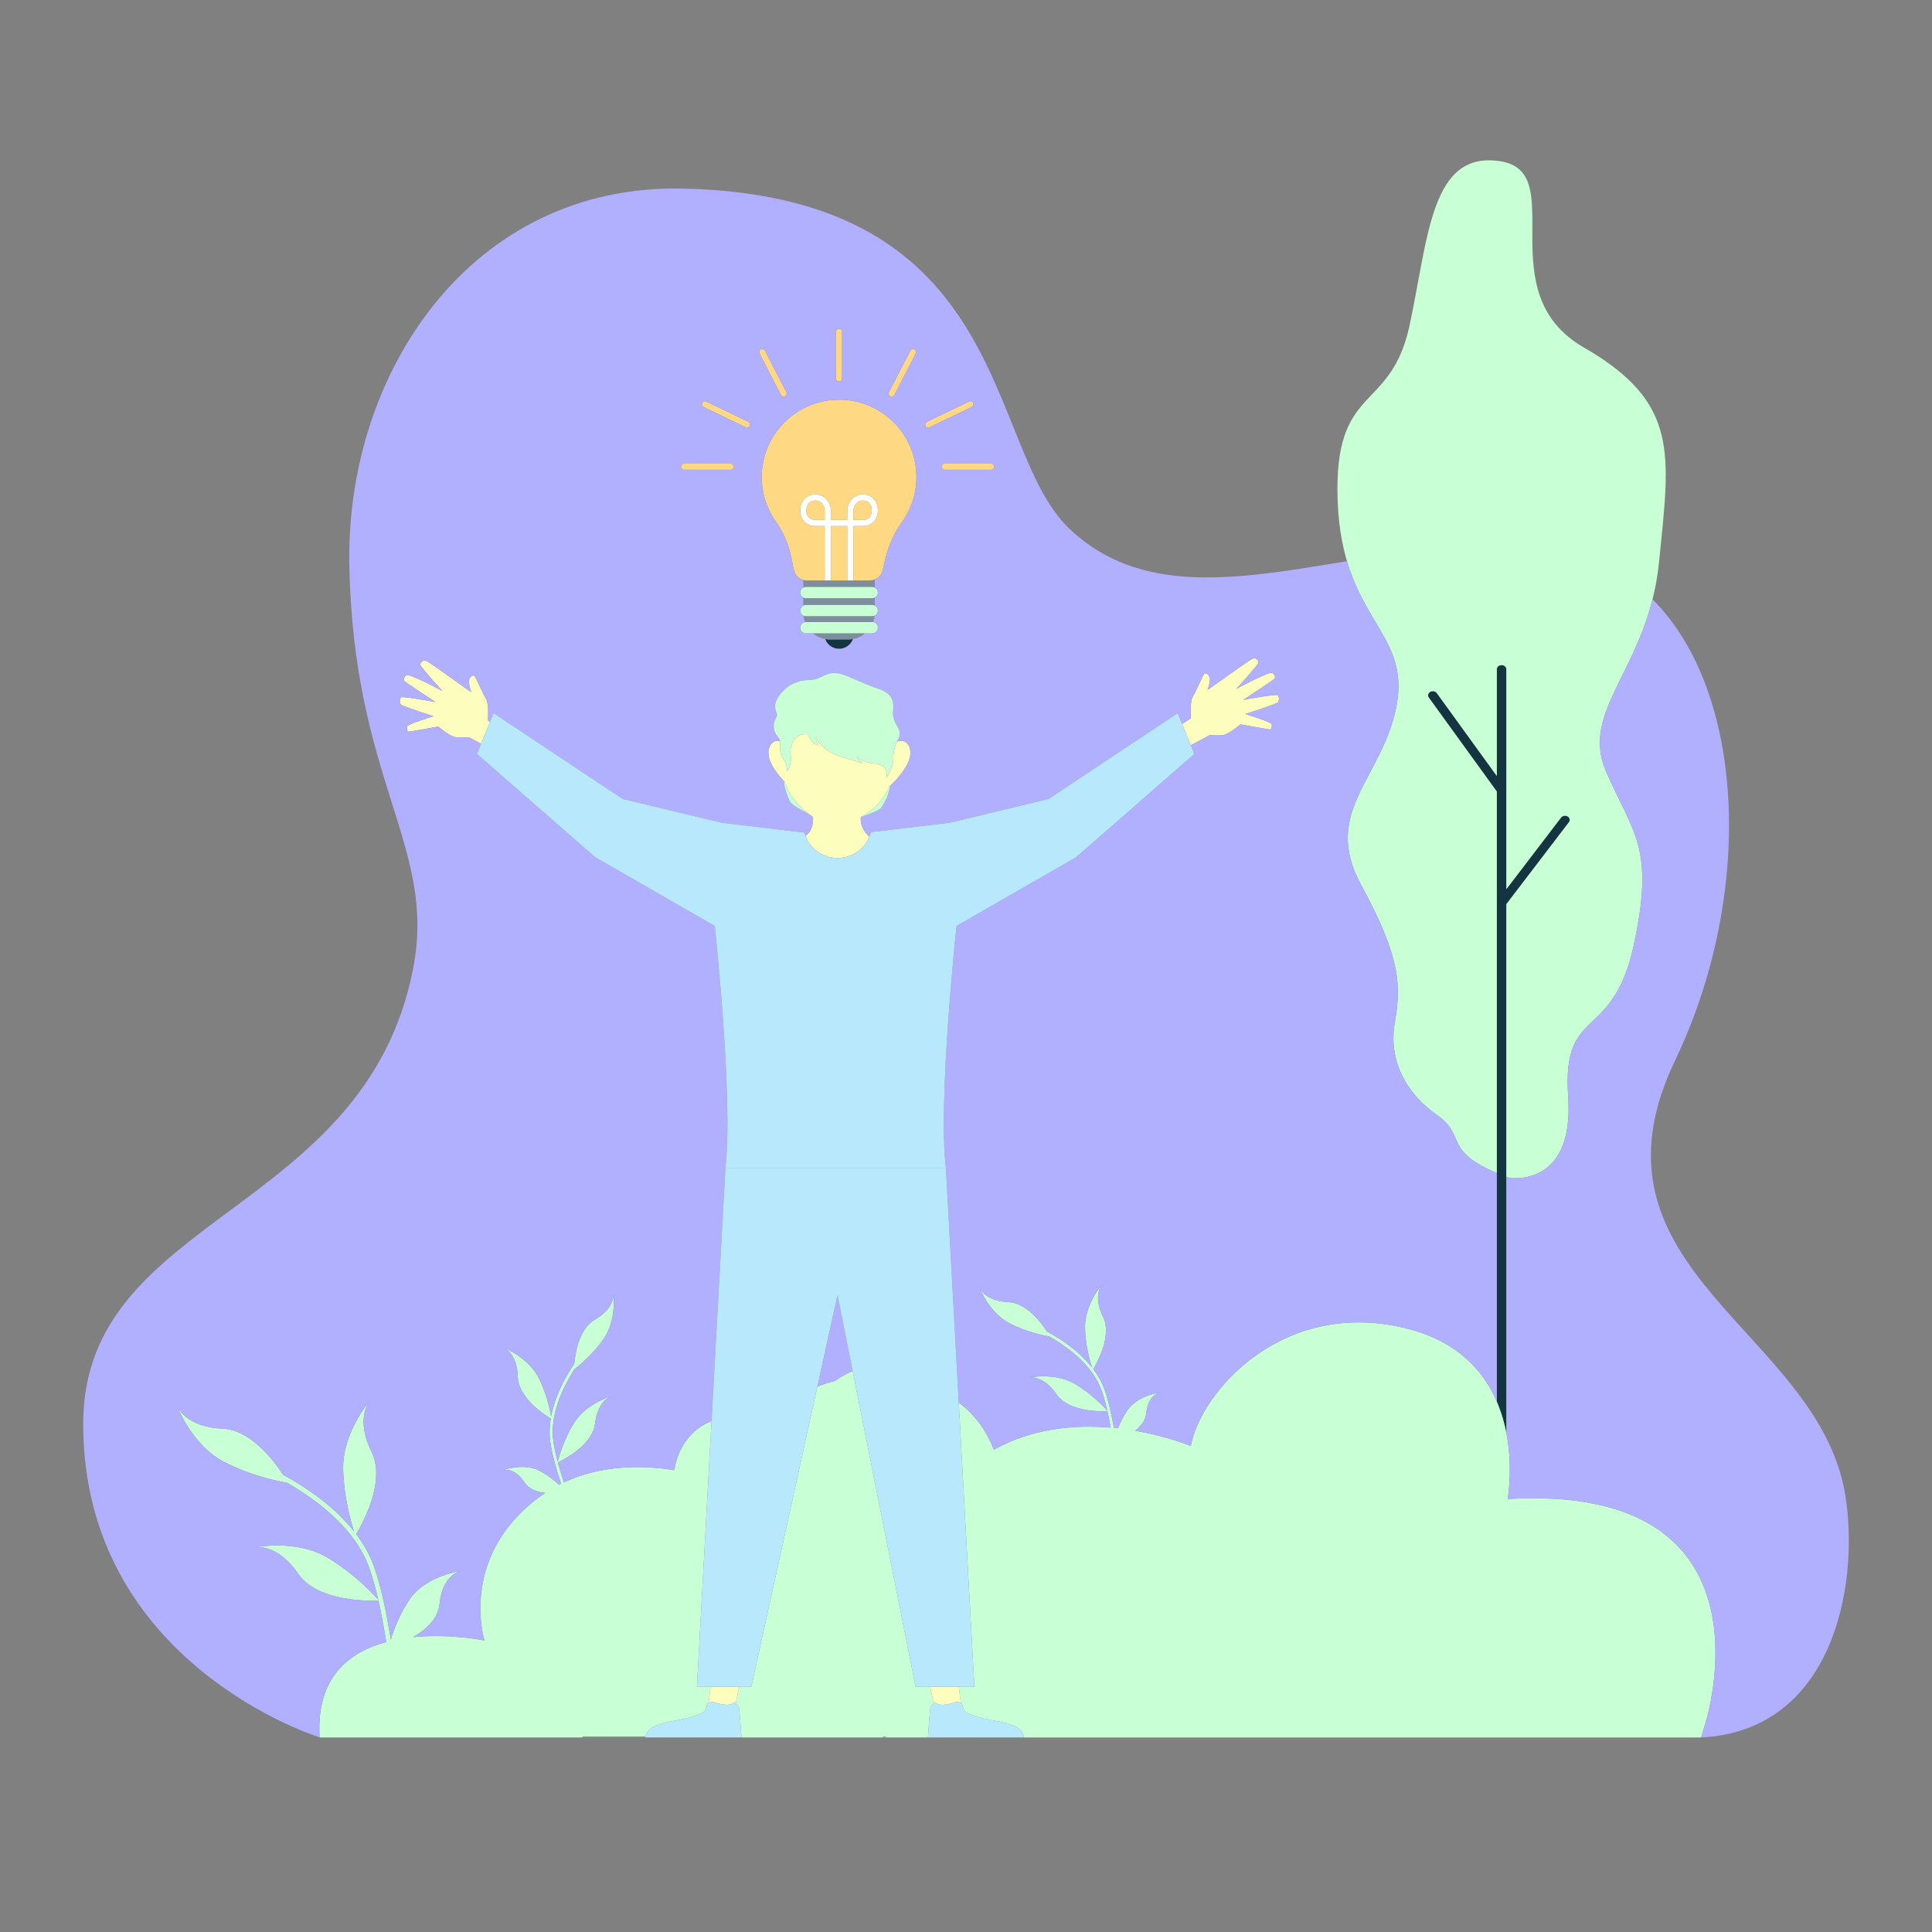 <?xml version="1.0" standalone="no"?>
<svg version="1.1" id="Layer_1" xmlns="http://www.w3.org/2000/svg" xmlns:xlink="http://www.w3.org/1999/xlink" x="0px" y="0px" viewBox="0 0 595.28 595.28" enable-background="new 0 0 595.28 595.28" xml:space="preserve">
<rect x="0" y="0" width="595.28" height="595.28" fill="#808080" stroke="none"/>
<path id="color_x5F_11" fill="#143441" d="M483.419,253.329l-19.287,25.256V441.5c-0.614-3.137-1.549-6.402-2.932-9.618v-187.99
	l-20.961-28.958c-0.433-0.596-0.229-1.385,0.456-1.765c0.687-0.376,1.59-0.2,2.022,0.4l18.484,25.536v-32.896
	c0-0.706,0.657-1.279,1.466-1.279s1.466,0.573,1.466,1.279v67.764l16.848-22.062c0.448-0.586,1.355-0.743,2.033-0.356
	C483.686,251.946,483.867,252.739,483.419,253.329z M255.692,197.034c-0.496,0-0.98-0.052-1.452-0.136
	c0.632,1.762,2.311,3.024,4.29,3.024s3.659-1.263,4.29-3.024c-0.472,0.085-0.955,0.136-1.452,0.136H255.692z"></path>
<path id="color_x5F_10" fill="#c8ffd4" d="M511.194,173.039c-3.258,32.969-24.76,45.473-16.289,64.8
	c8.47,19.326,14.986,23.305,8.47,53.431c-6.515,30.126-22.153,18.189-20.198,46.61c1.954,28.421-18.245,25.011-18.245,25.011
	c-0.292-0.108-0.52-0.209-0.801-0.316v-83.99l19.288-25.257c0.449-0.59,0.267-1.382-0.407-1.775
	c-0.677-0.386-1.584-0.23-2.033,0.357l-16.848,22.062v-67.764c0-0.706-0.656-1.279-1.466-1.279c-0.809,0-1.466,0.573-1.466,1.279
	v32.896l-18.484-25.536c-0.432-0.599-1.334-0.776-2.022-0.399c-0.685,0.38-0.89,1.169-0.456,1.765l20.961,28.959v117.523
	c-16.682-7.069-9.268-11.463-18.42-17.851c-9.773-6.821-14.986-17.053-13.032-28.421c1.955-11.369,1.955-19.895-10.425-42.631
	c-12.379-22.737,7.168-32.968,11.077-55.705c3.91-22.737-16.941-26.147-18.244-62.526c-1.303-36.379,16.29-26.716,22.154-54
	s6.515-54,28.017-50.589c21.501,3.411-3.91,40.358,25.737,57.41C517.709,124.156,514.452,140.071,511.194,173.039z M268.716,191.626
	h-20.371c-0.977,0-1.77,0.792-1.77,1.77v0c0,0.977,0.792,1.77,1.77,1.77h20.371c0.977,0,1.77-0.792,1.77-1.77v0
	C270.485,192.418,269.693,191.626,268.716,191.626z M268.716,180.809h-20.371c-0.977,0-1.77,0.792-1.77,1.77
	c0,0.977,0.792,1.77,1.77,1.77h20.371c0.977,0,1.77-0.792,1.77-1.77C270.485,181.602,269.693,180.809,268.716,180.809z
	 M268.716,186.354h-20.371c-0.977,0-1.77,0.792-1.77,1.77c0,0.977,0.792,1.77,1.77,1.77h20.371c0.977,0,1.77-0.792,1.77-1.77
	C270.485,187.147,269.693,186.354,268.716,186.354z"></path>
<path id="color_x5F_9" fill="#7D8E9E" d="M268.716,184.349c0.296,0,0.571-0.08,0.816-0.208v2.422
	c-0.245-0.128-0.52-0.208-0.816-0.208h-20.371c-0.296,0-0.571,0.08-0.816,0.208v-2.422c0.245,0.128,0.52,0.208,0.816,0.208H268.716z
	 M267.989,178.843h-19.385c-0.37,0-0.73-0.05-1.074-0.144v2.318c0.245-0.128,0.52-0.208,0.816-0.208h20.371
	c0.296,0,0.571,0.08,0.816,0.208v-2.48C269.052,178.733,268.531,178.843,267.989,178.843z M255.692,197.034h5.678
	c1.975,0,3.785-0.702,5.197-1.869h-16.072C251.906,196.332,253.717,197.034,255.692,197.034z M248.345,189.894
	c-0.279,0-0.539-0.07-0.773-0.185c0.069,0.679,0.23,1.33,0.456,1.949c0.103-0.019,0.209-0.032,0.318-0.032h20.371
	c0.109,0,0.214,0.013,0.318,0.032c0.225-0.62,0.387-1.27,0.456-1.949c-0.235,0.115-0.495,0.185-0.773,0.185H248.345z"></path>
<path id="color_x5F_8" fill="#FFFFFF" d="M269.112,153.628c-1.121-1.121-2.512-1.29-3.249-1.29c-0.004,0-0.008,0-0.012,0
	c-3.257,0.008-4.554,2.895-4.785,4.42l-0.011,3.445h-5.05V156.9l-0.011-0.141c-0.231-1.525-1.528-4.412-4.785-4.42
	c-0.004,0-0.008,0-0.012,0c-0.737,0-2.128,0.17-3.249,1.29c-0.632,0.632-1.385,1.809-1.381,3.824
	c0.001,0.479,0.103,2.138,1.374,3.394c0.837,0.828,2.006,1.249,3.345,1.245h2.831v16.753h1.888v-16.753h5.05v16.753h1.888v-16.753
	h2.822c1.361-0.011,2.517-0.417,3.355-1.245c1.271-1.255,1.373-2.915,1.374-3.394C270.498,155.437,269.745,154.26,269.112,153.628z
	 M254.118,160.203h-2.841c-0.843-0.004-1.531-0.227-2.009-0.7c-0.598-0.591-0.812-1.476-0.813-2.054
	c-0.002-1.098,0.276-1.934,0.828-2.485c0.665-0.665,1.556-0.738,1.916-0.738c0.002,0,0.004,0,0.007,0
	c2.278,0.005,2.823,2.279,2.912,2.755V160.203z M267.793,159.503c-0.479,0.473-1.149,0.712-2.019,0.7h-2.831v-3.222
	c0.091-0.486,0.639-2.75,2.912-2.755c0.002,0,0.005,0,0.007,0c0.36,0,1.251,0.073,1.916,0.738c0.552,0.552,0.83,1.388,0.828,2.485
	C268.605,158.027,268.391,158.912,267.793,159.503z"></path>
<path id="color_x5F_7" fill="#FED883" d="M256.005,162.091h5.05v16.753h-5.05V162.091z M251.205,154.225c-0.002,0-0.005,0-0.007,0
	c-0.36,0-1.251,0.073-1.916,0.738c-0.552,0.552-0.83,1.388-0.828,2.485c0.001,0.578,0.215,1.464,0.813,2.054
	c0.479,0.473,1.167,0.696,2.009,0.7h2.841v-3.223C254.029,156.505,253.484,154.231,251.205,154.225z M257.549,123.178
	c-12.242,0.491-22.225,10.385-22.821,22.622c-0.271,5.576,1.378,10.755,4.34,14.938c2.238,3.16,3.823,6.734,4.618,10.524
	l0.908,4.327c0.398,1.897,2.071,3.255,4.009,3.255h5.514v-16.753h-2.831c-1.339,0.004-2.508-0.417-3.345-1.245
	c-1.271-1.255-1.373-2.915-1.374-3.394c-0.004-2.015,0.749-3.192,1.381-3.824c1.121-1.121,2.512-1.29,3.249-1.29
	c0.004,0,0.008,0,0.012,0c3.256,0.008,4.554,2.895,4.785,4.42l0.011,0.141v3.303h5.05l0.011-3.445
	c0.231-1.525,1.528-4.412,4.785-4.42c0.004,0,0.008,0,0.012,0c0.737,0,2.128,0.17,3.249,1.29c0.632,0.632,1.385,1.809,1.381,3.824
	c-0.001,0.479-0.103,2.138-1.374,3.394c-0.837,0.828-1.994,1.234-3.355,1.245h-2.822v16.753h5.046c1.901,0,3.552-1.307,3.987-3.157
	l0.806-3.425c0.958-4.072,2.642-7.954,5.09-11.347c2.825-3.917,4.49-8.726,4.49-13.924
	C282.362,133.502,271.157,122.632,257.549,123.178z M267.793,159.503c0.598-0.591,0.811-1.476,0.813-2.054
	c0.002-1.098-0.276-1.934-0.828-2.485c-0.665-0.665-1.556-0.738-1.916-0.738c-0.002,0-0.004,0-0.007,0
	c-2.273,0.005-2.821,2.27-2.912,2.755v3.222h2.831C266.644,160.215,267.315,159.976,267.793,159.503z M225.148,142.87h-14.392
	c-0.516,0-0.935,0.419-0.935,0.935c0,0.516,0.419,0.935,0.935,0.935h14.392c0.516,0,0.935-0.419,0.935-0.935
	C226.083,143.289,225.664,142.87,225.148,142.87z M299.837,124.152c-0.223-0.465-0.782-0.661-1.248-0.437l-12.969,6.239
	c-0.465,0.224-0.661,0.782-0.437,1.248c0.161,0.335,0.495,0.53,0.843,0.53c0.136,0,0.274-0.03,0.405-0.093L299.4,125.4
	C299.865,125.176,300.061,124.617,299.837,124.152z M274.295,122.095c0.137,0.071,0.284,0.105,0.429,0.105
	c0.339,0,0.665-0.184,0.831-0.506l6.609-12.785c0.237-0.458,0.058-1.023-0.401-1.26c-0.455-0.237-1.023-0.057-1.26,0.401
	l-6.609,12.785C273.657,121.294,273.836,121.859,274.295,122.095z M258.531,117.548c0.516,0,0.935-0.419,0.935-0.935v-14.392
	c0-0.516-0.419-0.935-0.935-0.935s-0.935,0.419-0.935,0.935v14.392C257.595,117.13,258.014,117.548,258.531,117.548z
	 M305.428,142.87h-14.392c-0.516,0-0.935,0.419-0.935,0.935c0,0.516,0.419,0.935,0.935,0.935h14.392
	c0.516,0,0.935-0.419,0.935-0.935C306.363,143.289,305.944,142.87,305.428,142.87z M230.564,129.953l-12.969-6.239
	c-0.466-0.224-1.025-0.028-1.248,0.437c-0.224,0.466-0.028,1.024,0.437,1.248l12.969,6.239c0.131,0.063,0.269,0.093,0.405,0.093
	c0.348,0,0.683-0.195,0.843-0.53C231.225,130.736,231.029,130.178,230.564,129.953z M241.459,122.2c0.145,0,0.292-0.033,0.429-0.105
	c0.459-0.237,0.639-0.801,0.401-1.26l-6.609-12.785c-0.236-0.459-0.803-0.639-1.26-0.401c-0.459,0.237-0.639,0.801-0.401,1.26
	l6.609,12.785C240.794,122.016,241.121,122.2,241.459,122.2z"></path>
<path id="color_x5F_6" fill="#c8ffd4" d="M219.728,524.428c0.028,0.001,0.045,0.001,0.045,0.001S219.747,524.429,219.728,524.428z
	 M219.121,524.455c-0.038,0.004-0.074,0.007-0.113,0.012C219.046,524.462,219.083,524.459,219.121,524.455z M218.329,524.639
	c0.073-0.033,0.153-0.06,0.235-0.083C218.482,524.579,218.402,524.606,218.329,524.639z M218.721,524.518
	c0.042-0.009,0.082-0.018,0.124-0.025C218.803,524.5,218.762,524.509,218.721,524.518z M287.747,524.705
	c0.035-0.033,0.068-0.066,0.098-0.094C287.815,524.639,287.781,524.672,287.747,524.705z M287.912,524.548
	c0.024-0.022,0.042-0.039,0.06-0.055C287.956,524.508,287.934,524.527,287.912,524.548z M294.591,524.429
	c0,0,0.026-0.001,0.045-0.001C294.608,524.429,294.591,524.429,294.591,524.429z M288.044,524.427c0,0-0.011,0.01-0.031,0.028
	C288.027,524.443,288.044,524.427,288.044,524.427z M294.697,524.428c0.022,0,0.051,0,0.079,0
	C294.745,524.428,294.72,524.427,294.697,524.428z M179.513,535.323c0,0,0-0.099,0-0.25H198.9c0.064-0.243,0.19-0.638,0.456-1.214
	c0.445-0.965,2.079-2.599,7.87-3.564c5.791-0.965,9.429-2.376,9.949-3.118c0.52-0.743,0.52-1.485,0.742-2.153
	c0.058-0.175,0.215-0.297,0.412-0.385l0.618-4.918h-4.204l4.49-81.875c-10.477,4.202-11.451,15.128-11.451,15.128
	c-9.631-1.537-22.288-1.737-34.04,3.773c-0.666-2.046-1.304-4.1-1.851-6.146c1.068-0.495,10.654-5.12,11.445-11.944
	c0.838-7.228,5.061-8.51,5.061-8.51s-7.795,2.316-11.497,8.231c-3.3,5.272-4.773,10.889-5.055,12.048
	c-0.549-2.07-1.007-4.128-1.315-6.154c-1.248-8.205,2.904-16.793,6.461-22.393c0.906-0.684,5.515-4.282,9.067-9.442
	c3.957-5.749,2.984-13.822,2.984-13.822s0.5,4.385-5.799,8.026c-4.747,2.744-5.981,10.073-6.302,13.519
	c-0.823,1.227-1.702,2.632-2.556,4.17c-1.795,3.233-3.711,7.492-4.576,12.073c-0.326-1.919-1.358-6.967-3.834-11.877
	c-3.144-6.231-10.693-9.252-10.693-9.252s4.087,1.665,4.257,8.938c0.155,6.607,8.605,11.936,10.152,12.857
	c-0.397,2.404-0.493,4.887-0.119,7.348c0.64,4.202,1.91,8.513,3.301,12.772c-0.2,0.099-0.398,0.203-0.597,0.305
	c-1.462-1.351-3.583-3.065-6.119-4.366c-4.875-2.5-11.363-0.111-11.363-0.111s3.526-1.272,6.823,3.738
	c1.403,2.131,3.925,2.975,6.363,3.245c-0.744,0.494-1.486,1.001-2.215,1.552c-24.524,18.511-16.498,43.898-16.498,43.898
	s-10.514-2.175-21.982-1.021c3.795-2.189,7.69-5.536,8.151-10.221c0.924-9.405,6.773-10.215,6.773-10.215
	s-10.798,1.425-15.763,8.486c-3.253,4.626-5.124,9.71-6.027,12.665c-1.26-7.65-2.715-15.349-5.123-22.309
	c-1.283-3.707-3.237-7.098-5.553-10.16c1.482-2.419,9.358-16.046,4.729-25.373c-5.095-10.267-0.617-15.585-0.617-15.585
	s-8.312,9.749-8.127,20.742c0.147,8.664,2.409,16.458,3.362,19.374c-4.565-5.755-10.36-10.289-15.234-13.48
	c-2.319-1.518-4.575-2.833-6.622-3.941c-2.973-4.571-10.069-13.886-18.7-14.231c-11.453-0.458-13.971-6.94-13.971-6.94
	s4.563,11.971,14.295,17.086c8.737,4.591,17.802,6.231,19.567,6.519c9.066,5.2,21.154,14.133,25.43,26.489
	c1.057,3.051,1.926,6.257,2.679,9.545c-1.243-1.41-7.416-8.161-15.884-13.094c-9.5-5.534-22.068-3.048-22.068-3.048
	s6.829-1.307,13.297,8.157c6.106,8.936,22.865,8.356,24.719,8.264c0.945,4.174,1.702,8.478,2.404,12.762
	c-11.525,3.115-21.682,10.997-20.525,29.421h100.361c0,0,0.004-0.018,0.004-0.02H179.513z M286.721,525.989
	c-0.223,0.594-0.817,9.355-0.817,9.355H228.46c0,0-0.594-8.761-0.817-9.355c-0.138-0.369-0.614-0.881-0.956-1.217l1.081-5.051h3.722
	l20.35-92.499c1.754-0.673,3.568-1.267,5.458-1.737c0,0,2.072-1.625,5.419-3.065l19.401,97.3h4.478l1.081,5.051
	C287.336,525.108,286.859,525.62,286.721,525.989z M273.562,535.073h-1.536c0.025,0.151,0.042,0.25,0.042,0.25L273.562,535.073z
	 M464.53,461.86c0,0,7.896-42.261-30.381-52.342c-38.278-10.081-64.122,19.003-67.255,36.027c0,0-6.977-2.957-17.153-4.71
	c1.742-1.328,3.21-3.09,3.43-5.336c0.587-5.969,4.299-6.484,4.299-6.484s-6.854,0.904-10.005,5.386
	c-1.354,1.925-2.324,3.969-2.999,5.682c-0.414-0.046-0.836-0.085-1.257-0.126c-0.71-4.024-1.554-8.013-2.822-11.677
	c-0.814-2.353-2.054-4.505-3.524-6.449c0.941-1.535,5.939-10.185,3.001-16.104c-3.234-6.517-0.391-9.892-0.391-9.892
	s-5.276,6.188-5.158,13.165c0.093,5.499,1.529,10.446,2.134,12.297c-2.898-3.652-6.576-6.53-9.669-8.556
	c-1.472-0.964-2.904-1.798-4.203-2.501c-1.887-2.901-6.391-8.814-11.869-9.032c-7.27-0.291-8.868-4.405-8.868-4.405
	s2.896,7.598,9.073,10.845c5.545,2.914,11.299,3.955,12.419,4.138c5.754,3.301,13.427,8.97,16.141,16.813
	c0.671,1.937,1.223,3.972,1.7,6.059c-0.789-0.895-4.707-5.18-10.082-8.311c-6.03-3.513-14.007-1.935-14.007-1.935
	s4.335-0.83,8.44,5.177c3.875,5.672,14.512,5.304,15.689,5.245c0.374,1.652,0.695,3.339,0.997,5.031
	c-10.975-0.93-24.087,0.145-36.057,6.858c0.026-0.014,0.051-0.032,0.076-0.046c-2.031-5.268-5.394-10.455-10.818-14.537
	l4.803,87.583h-4.796l0.617,4.918c-0.073-0.033-0.153-0.06-0.235-0.083c0.303,0.086,0.567,0.228,0.647,0.468
	c0.222,0.668,0.222,1.411,0.742,2.153c0.52,0.742,4.158,2.153,9.949,3.118c5.792,0.965,7.425,2.599,7.87,3.564
	c0.446,0.965,0.52,1.485,0.52,1.485h208.584l1.24-4.008C525.353,531.335,549.635,456.895,464.53,461.86z M294.976,524.434
	c-0.03-0.001-0.061-0.003-0.088-0.004C294.915,524.431,294.947,524.433,294.976,524.434z M295.357,524.467
	c-0.039-0.005-0.075-0.009-0.113-0.012C295.281,524.459,295.318,524.462,295.357,524.467z M295.644,524.518
	c-0.042-0.009-0.083-0.018-0.125-0.025C295.561,524.5,295.602,524.509,295.644,524.518z M226.52,524.611
	c0.03,0.028,0.063,0.061,0.098,0.094C226.584,524.672,226.549,524.639,226.52,524.611z M226.351,524.455
	c-0.019-0.018-0.031-0.028-0.031-0.028S226.337,524.443,226.351,524.455z M219.388,524.434c0.03-0.001,0.061-0.003,0.089-0.004
	C219.45,524.431,219.417,524.433,219.388,524.434z M219.589,524.428c0.028,0,0.057,0,0.079,0
	C219.644,524.427,219.619,524.428,219.589,524.428z M226.452,524.548c-0.023-0.022-0.042-0.039-0.06-0.055
	C226.409,524.508,226.43,524.527,226.452,524.548z"></path>
<path id="color_x5F_5" fill="#fdfdbd" d="M295.418,519.721l0.618,4.918c-0.556-0.248-1.445-0.209-1.445-0.209
	s-3.267,1.039-4.752,0.817c-1.485-0.223-1.795-0.819-1.795-0.819s-0.159,0.14-0.368,0.345l-1.081-5.051H295.418z M218.328,524.639
	c0.556-0.248,1.445-0.209,1.445-0.209s3.267,1.039,4.752,0.817c1.485-0.223,1.795-0.819,1.795-0.819s0.159,0.14,0.368,0.345
	l1.081-5.051h-8.822L218.328,524.639z M149.799,215.423c-0.913-1.504-2.686-5.533-3.331-6.769c-0.645-1.236-1.827,0.054-1.988,0.967
	c-0.161,0.913,0.537,3.116,0.698,3.546c0.161,0.43-13.269-9.616-14.183-9.67c-0.913-0.054-1.509,0.73-1.509,1.321
	c0,0.591,6.842,8.109,6.842,8.109s-10.11-5.476-11.077-4.885c-0.967,0.591-0.917,1.364-0.703,1.74
	c0.215,0.376,9.662,6.545,9.662,6.545s-10.307-1.926-10.683-1.442c-0.376,0.484-0.483,1.665,0,2.203
	c0.484,0.537,10.046,3.599,10.046,3.599s-8.112,2.471-8.166,3.17s0,1.45,0.376,1.558c0.376,0.107,9.24-1.558,9.24-1.558
	s3.546,3.008,5.265,3.277c1.719,0.269,4.19,0,4.19,0l3.749,2.035l2.76-6.762l-0.653-0.43
	C150.337,221.977,150.713,216.927,149.799,215.423z M278.042,228.279c-0.578-0.062-1.199,0.048-1.801,0.251
	c0,0-1.1,2.973-1.004,5.283s-2.118,5.871-2.118,5.871s0.144-0.77,0-1.973c-0.144-1.203-1.588-2.358-4.283-2.551
	c-2.695-0.193-5.053-2.069-5.053-2.069l2.021,2.069c0,0,0,0-6.545-1.973s-7.845-6.16-7.845-6.16
	c-0.096,1.155,0.674,2.599,0.674,2.599s-1.588-0.241-2.406-1.877c-0.818-1.636-0.481-1.733-2.551-1.444s-3.946,3.128-3.513,6.256
	s-1.107,5.053-1.107,5.053s0.096-1.011-0.433-2.358c-0.529-1.348-0.722-1.203-1.348-2.599c-0.626-1.396-0.328-4.3-0.328-4.3
	c-0.395-0.08-0.789-0.12-1.164-0.079c-1.781,0.193-3.465,2.839-1.781,6.641c1.078,2.433,3.02,4.665,4.281,5.959
	c0.08,0.223,0.164,0.447,0.253,0.671c0.032,0.081,0.068,0.163,0.101,0.244c0.059,0.143,0.117,0.286,0.18,0.429
	c0.043,0.099,0.091,0.199,0.136,0.298c0.057,0.125,0.113,0.249,0.174,0.374c0.053,0.109,0.109,0.219,0.164,0.328
	c0.058,0.114,0.115,0.228,0.175,0.343c0.061,0.116,0.126,0.232,0.19,0.348c0.06,0.108,0.119,0.215,0.182,0.323
	c0.07,0.121,0.143,0.241,0.216,0.362c0.062,0.102,0.124,0.203,0.188,0.305c0.079,0.125,0.161,0.25,0.243,0.374
	c0.064,0.096,0.128,0.192,0.194,0.288c0.089,0.129,0.18,0.258,0.273,0.387c0.065,0.09,0.132,0.181,0.2,0.271
	c0.099,0.133,0.2,0.265,0.304,0.398c0.066,0.084,0.134,0.167,0.202,0.251c0.112,0.138,0.224,0.275,0.342,0.412
	c0.065,0.076,0.132,0.152,0.199,0.227c0.126,0.143,0.252,0.286,0.383,0.428c0.061,0.066,0.125,0.131,0.187,0.197
	c0.143,0.151,0.287,0.302,0.437,0.452c0.046,0.046,0.096,0.092,0.143,0.138c0.804,0.788,1.704,1.558,2.719,2.303h0
	c0.316,0.232,0.639,0.461,0.977,0.688c0,0,0.385,4.185-2.344,5.769c1.509,4.021,5.375,6.888,9.923,6.888
	c4.423,0,8.197-2.712,9.789-6.559c-3.362-3.213-2.592-6.104-2.592-6.104c0.292-0.154,0.575-0.313,0.852-0.476
	c0.099-0.059,0.192-0.12,0.29-0.18c0.174-0.106,0.349-0.212,0.516-0.322c0.118-0.078,0.23-0.159,0.346-0.238
	c0.139-0.096,0.282-0.19,0.417-0.288c0.125-0.09,0.243-0.184,0.365-0.277c0.118-0.09,0.24-0.178,0.354-0.27
	c0.133-0.106,0.259-0.216,0.388-0.324c0.096-0.081,0.196-0.161,0.289-0.243c0.136-0.12,0.266-0.243,0.398-0.365
	c0.08-0.074,0.162-0.146,0.24-0.221c0.138-0.133,0.269-0.268,0.402-0.404c0.065-0.067,0.133-0.132,0.197-0.199
	c0.138-0.145,0.27-0.293,0.401-0.441c0.053-0.059,0.108-0.117,0.159-0.177c0.138-0.159,0.27-0.32,0.401-0.482
	c0.04-0.05,0.083-0.099,0.123-0.149c0.136-0.171,0.265-0.344,0.394-0.517c0.031-0.042,0.065-0.084,0.096-0.127
	c0.132-0.182,0.259-0.366,0.384-0.55c0.023-0.035,0.048-0.069,0.072-0.104c0.128-0.192,0.251-0.386,0.371-0.581
	c0.017-0.027,0.035-0.054,0.052-0.082c0.123-0.202,0.241-0.405,0.356-0.609c0.012-0.02,0.024-0.041,0.036-0.061
	c0.118-0.211,0.232-0.424,0.341-0.637c0.007-0.013,0.014-0.026,0.02-0.039c0.112-0.219,0.219-0.438,0.322-0.657
	c0.004-0.008,0.008-0.015,0.011-0.023c0.105-0.224,0.205-0.449,0.302-0.673c0.018-0.042,0.038-0.084,0.055-0.126
	c0.068,0.106,0.11,0.171,0.11,0.171s3.802-3.321,5.486-7.123C281.507,231.119,279.822,228.472,278.042,228.279z M393.737,214.212
	c-0.376-0.484-10.683,1.442-10.683,1.442s9.447-6.169,9.662-6.545c0.215-0.376,0.264-1.149-0.703-1.74
	c-0.967-0.591-11.077,4.885-11.077,4.885s6.842-7.518,6.842-8.109c0-0.591-0.596-1.374-1.509-1.321
	c-0.913,0.054-14.344,10.1-14.182,9.67c0.161-0.43,0.859-2.632,0.698-3.546c-0.161-0.913-1.343-2.203-1.988-0.967
	c-0.645,1.235-2.417,5.265-3.331,6.769c-0.913,1.504-0.537,6.554-0.537,6.554l-2.69,1.773l2.681,6.568l5.865-3.184
	c0,0,2.471,0.269,4.19,0c1.719-0.269,5.265-3.277,5.265-3.277s8.864,1.665,9.24,1.558c0.376-0.108,0.43-0.86,0.376-1.558
	c-0.054-0.698-8.166-3.17-8.166-3.17s9.562-3.062,10.046-3.599S394.113,214.696,393.737,214.212z"></path>
<path id="color_x5F_4" fill="#b1afff" d="M258.049,399.003l4.669,23.418c-3.348,1.439-5.419,3.065-5.419,3.065
	c-1.891,0.47-3.704,1.064-5.458,1.737l-5.072,23.052L258.049,399.003z M568.629,461.053c-7.893-51.002-83.607-69.472-52.5-134.333
	c24.263-50.591,21.933-113.195-6.961-142.064c-6.209,24.634-21.659,36.31-14.264,53.184c8.47,19.326,14.986,23.305,8.47,53.431
	c-6.515,30.126-22.153,18.189-20.198,46.61c1.954,28.421-18.245,25.011-18.245,25.011c-0.292-0.108-0.52-0.209-0.801-0.316V441.5
	c2.15,10.978,0.398,20.36,0.398,20.36c85.105-4.965,60.823,69.475,60.823,69.475l-1.24,4.008h0
	C564.486,533.358,572.963,489.053,568.629,461.053z M461.199,361.416v70.466c-4.051-9.415-11.962-18.39-27.051-22.364
	c-38.278-10.081-64.122,19.003-67.255,36.027c0,0-6.977-2.957-17.153-4.71c1.742-1.328,3.21-3.09,3.43-5.336
	c0.587-5.969,4.299-6.484,4.299-6.484s-6.854,0.904-10.005,5.386c-1.354,1.925-2.324,3.969-2.999,5.682
	c-0.414-0.046-0.836-0.085-1.257-0.126c-0.71-4.024-1.554-8.013-2.822-11.677c-0.814-2.353-2.054-4.505-3.524-6.449
	c0.941-1.535,5.939-10.185,3.001-16.104c-3.234-6.517-0.391-9.892-0.391-9.892s-5.276,6.188-5.158,13.165
	c0.093,5.499,1.529,10.446,2.134,12.297c-2.898-3.652-6.576-6.53-9.669-8.556c-1.472-0.964-2.904-1.798-4.203-2.501
	c-1.887-2.901-6.391-8.814-11.869-9.032c-7.27-0.291-8.868-4.405-8.868-4.405s2.896,7.598,9.073,10.845
	c5.545,2.914,11.299,3.955,12.419,4.138c5.754,3.301,13.427,8.97,16.141,16.813c0.671,1.937,1.223,3.972,1.7,6.059
	c-0.789-0.895-4.707-5.18-10.082-8.311c-6.03-3.513-14.007-1.935-14.007-1.935s4.335-0.83,8.44,5.177
	c3.875,5.672,14.512,5.304,15.689,5.245c0.374,1.652,0.695,3.339,0.997,5.031c-10.975-0.93-24.087,0.145-36.057,6.858
	c0.026-0.014,0.051-0.032,0.076-0.046c-2.031-5.268-5.394-10.455-10.818-14.537l4.803,87.583L291.455,360
	c-2.503-21.175,3.273-74.692,3.273-74.692l36.833-21.175l36.447-31.827l-1.437-3.521l0.351,0.859l5.865-3.184
	c0,0,2.471,0.269,4.19,0c1.719-0.269,5.265-3.277,5.265-3.277s8.864,1.665,9.24,1.558c0.376-0.108,0.43-0.86,0.376-1.558
	c-0.054-0.698-8.166-3.17-8.166-3.17s9.562-3.062,10.046-3.599s0.376-1.719,0-2.203c-0.376-0.484-10.683,1.442-10.683,1.442
	s9.447-6.169,9.662-6.545c0.215-0.376,0.265-1.149-0.703-1.74c-0.967-0.591-11.077,4.885-11.077,4.885s6.842-7.518,6.842-8.109
	c0-0.591-0.596-1.374-1.509-1.321c-0.913,0.054-14.344,10.1-14.182,9.67c0.161-0.43,0.859-2.632,0.698-3.546
	c-0.161-0.913-1.343-2.203-1.988-0.967c-0.645,1.236-2.417,5.265-3.331,6.769c-0.913,1.504-0.537,6.554-0.537,6.554l-2.69,1.773
	l-1.366-3.348l-39.784,26.437l-30.416,7.315l-24.323,2.906c-0.125,0.492-0.292,0.966-0.483,1.428
	c-3.362-3.213-2.592-6.104-2.592-6.104s5.325-1.711,6.159-2.737c0.834-1.027,1.155-2.037,1.668-2.872
	c0.513-0.834,1.232-4.059,1.232-4.059s3.802-3.321,5.486-7.123s0-6.449-1.781-6.641c-0.578-0.062-1.199,0.048-1.801,0.251
	c0,0,0.97-0.78,0.97-2.706s-2.358-3.176-2.021-6.786c0.337-3.609-0.674-5.486-4.62-6.834c-3.946-1.348-4.909-1.973-8.855-3.609
	c-3.946-1.636-5.486-1.636-8.807,0c-3.321,1.636-3.745,0.309-7.595,1.656c-3.85,1.348-6.602,5.274-6.506,7.44
	s1.211,1.972,0.128,3.881c-1.412,2.488,0.264,4.871,0.353,4.958c0.733,0.714,1.116,1.828,1.116,1.828
	c-0.395-0.08-0.789-0.12-1.164-0.079c-1.781,0.193-3.465,2.839-1.781,6.641c1.078,2.433,3.02,4.665,4.281,5.959
	c-0.067-0.069-0.143-0.151-0.214-0.225c0.024,0.577,0.105,1.343,0.328,2.11c0.449,1.54,0.922,3.184,1.693,4.404
	c0.77,1.219,5.334,3.345,5.655,3.73c0.072,0.086,0.185,0.12,0.323,0.13h0c0.316,0.232,0.639,0.461,0.977,0.688
	c0,0,0.385,4.185-2.344,5.769c-0.117-0.311-0.223-0.626-0.311-0.95l-25.563-3.054l-30.416-7.315l-39.784-26.437l-1.093,2.679
	l-0.653-0.431c0,0,0.376-5.05-0.537-6.554c-0.913-1.504-2.686-5.533-3.331-6.769c-0.645-1.236-1.827,0.054-1.988,0.967
	c-0.161,0.913,0.537,3.116,0.698,3.546c0.161,0.43-13.269-9.616-14.182-9.67c-0.913-0.054-1.509,0.73-1.509,1.321
	c0,0.591,6.842,8.109,6.842,8.109s-10.11-5.476-11.077-4.885c-0.967,0.591-0.917,1.364-0.703,1.74
	c0.215,0.376,9.662,6.545,9.662,6.545s-10.307-1.926-10.683-1.442c-0.376,0.484-0.483,1.665,0,2.203
	c0.484,0.537,10.046,3.599,10.046,3.599s-8.112,2.471-8.166,3.17c-0.054,0.698,0,1.45,0.376,1.558
	c0.376,0.107,9.24-1.558,9.24-1.558s3.546,3.008,5.265,3.277c1.719,0.269,4.19,0,4.19,0l3.749,2.035l-1.28,3.136l36.448,31.827
	l36.832,21.175c0,0,5.775,53.516,3.273,74.692l-4.269,77.845c-10.477,4.202-11.451,15.128-11.451,15.128
	c-9.631-1.537-22.288-1.737-34.04,3.773c-0.666-2.046-1.304-4.1-1.851-6.146c1.068-0.495,10.654-5.12,11.445-11.944
	c0.838-7.228,5.061-8.51,5.061-8.51s-7.795,2.316-11.497,8.231c-3.3,5.272-4.773,10.889-5.055,12.048
	c-0.549-2.07-1.007-4.128-1.315-6.154c-1.248-8.205,2.904-16.793,6.461-22.393c0.906-0.684,5.515-4.282,9.067-9.442
	c3.957-5.749,2.984-13.822,2.984-13.822s0.5,4.385-5.799,8.026c-4.747,2.744-5.981,10.073-6.302,13.519
	c-0.823,1.227-1.702,2.632-2.556,4.17c-1.795,3.233-3.711,7.492-4.576,12.073c-0.326-1.919-1.358-6.967-3.834-11.877
	c-3.144-6.231-10.693-9.252-10.693-9.252s4.087,1.665,4.257,8.938c0.155,6.607,8.605,11.936,10.152,12.857
	c-0.397,2.404-0.493,4.887-0.119,7.348c0.64,4.202,1.91,8.513,3.301,12.772c-0.2,0.099-0.398,0.203-0.597,0.305
	c-1.462-1.351-3.583-3.065-6.119-4.366c-4.875-2.5-11.363-0.111-11.363-0.111s3.526-1.272,6.823,3.738
	c1.403,2.131,3.925,2.975,6.363,3.245c-0.744,0.494-1.486,1.001-2.215,1.552c-24.524,18.511-16.498,43.898-16.498,43.898
	s-10.514-2.175-21.982-1.021c3.795-2.189,7.69-5.536,8.151-10.221c0.924-9.405,6.773-10.215,6.773-10.215
	s-10.798,1.425-15.763,8.486c-3.253,4.626-5.124,9.71-6.027,12.665c-1.26-7.65-2.715-15.349-5.123-22.309
	c-1.283-3.707-3.237-7.098-5.553-10.16c1.482-2.419,9.358-16.046,4.729-25.373c-5.095-10.267-0.617-15.585-0.617-15.585
	s-8.312,9.749-8.127,20.742c0.147,8.664,2.409,16.458,3.362,19.374c-4.565-5.755-10.36-10.289-15.234-13.48
	c-2.319-1.518-4.575-2.833-6.622-3.941c-2.973-4.571-10.069-13.886-18.7-14.231c-11.453-0.458-13.971-6.94-13.971-6.94
	s4.563,11.971,14.295,17.086c8.737,4.591,17.802,6.231,19.567,6.519c9.066,5.2,21.154,14.133,25.43,26.489
	c1.057,3.051,1.926,6.257,2.679,9.545c-1.243-1.41-7.416-8.161-15.884-13.094c-9.5-5.534-22.068-3.048-22.068-3.048
	s6.829-1.307,13.297,8.157c6.106,8.936,22.865,8.356,24.719,8.264c0.945,4.174,1.702,8.478,2.404,12.762
	c-11.517,3.112-21.667,10.987-20.527,29.383c-0.086-0.027-72.837-22.5-72.844-96.586c-0.006-64.5,86.819-64.07,101.667-140.333
	c7.333-37.667-18.54-57.602-19.667-124.667c-0.993-59.07,37.667-117,102.699-115.609c101.904,2.18,92.951,79.565,118.968,104.609
	c22.104,21.277,52.464,15.659,85.747,10.201c5.926,19.932,18.465,25.808,15.356,43.887c-3.909,22.737-23.456,32.968-11.077,55.705
	c12.38,22.737,12.38,31.263,10.425,42.631c-1.955,11.368,3.258,21.6,13.032,28.421C451.932,349.953,444.518,354.347,461.199,361.416
	z M274.295,122.095c0.137,0.071,0.284,0.105,0.429,0.105c0.339,0,0.665-0.184,0.831-0.506l6.609-12.785
	c0.237-0.458,0.058-1.023-0.401-1.26c-0.455-0.237-1.023-0.057-1.26,0.401l-6.609,12.785
	C273.657,121.294,273.836,121.859,274.295,122.095z M257.595,116.613c0,0.516,0.419,0.935,0.935,0.935s0.935-0.419,0.935-0.935
	v-14.392c0-0.516-0.419-0.935-0.935-0.935s-0.935,0.419-0.935,0.935V116.613z M226.083,143.805c0-0.516-0.419-0.935-0.935-0.935
	h-14.392c-0.516,0-0.935,0.419-0.935,0.935c0,0.516,0.419,0.935,0.935,0.935h14.392C225.664,144.74,226.083,144.322,226.083,143.805
	z M230.564,129.953l-12.969-6.239c-0.466-0.224-1.025-0.028-1.248,0.437c-0.224,0.466-0.028,1.024,0.437,1.248l12.969,6.239
	c0.131,0.063,0.269,0.093,0.405,0.093c0.348,0,0.683-0.195,0.843-0.53C231.225,130.736,231.029,130.178,230.564,129.953z
	 M234.019,108.909l6.609,12.785c0.166,0.322,0.493,0.506,0.831,0.506c0.145,0,0.292-0.033,0.429-0.105
	c0.459-0.237,0.639-0.801,0.401-1.26l-6.609-12.785c-0.236-0.459-0.803-0.639-1.26-0.401
	C233.962,107.886,233.782,108.451,234.019,108.909z M282.362,146.99c0-13.487-11.204-24.358-24.813-23.812
	c-12.242,0.491-22.225,10.385-22.821,22.622c-0.271,5.576,1.378,10.755,4.34,14.938c2.238,3.16,3.823,6.734,4.618,10.524
	l0.908,4.327c0.339,1.613,1.603,2.828,3.165,3.158c-0.077-0.016-0.155-0.026-0.231-0.047v2.318c-0.564,0.296-0.954,0.88-0.954,1.562
	c0,0.682,0.389,1.266,0.954,1.562c0,0,0,0,0,0v2.422c-0.564,0.296-0.954,0.88-0.954,1.562c0,0.699,0.408,1.297,0.996,1.585
	c0.069,0.679,0.23,1.33,0.456,1.949c0.103-0.019,0.209-0.032,0.318-0.032c-0.977,0-1.77,0.792-1.77,1.77v0
	c0,0.977,0.792,1.77,1.77,1.77h2.149c1.058,0.875,2.341,1.488,3.749,1.74c0.634,1.757,2.311,3.016,4.287,3.016
	s3.653-1.259,4.287-3.016c1.408-0.252,2.691-0.865,3.749-1.74h2.149c0.977,0,1.77-0.792,1.77-1.77v0c0-0.977-0.792-1.77-1.77-1.77
	c0.109,0,0.214,0.013,0.318,0.032c0.225-0.62,0.387-1.27,0.456-1.949c0.588-0.288,0.996-0.886,0.996-1.585
	c0-0.681-0.389-1.266-0.954-1.562v-2.422c0,0,0,0,0,0c0.565-0.296,0.954-0.88,0.954-1.562c0-0.681-0.389-1.266-0.954-1.562v-2.479
	c-0.019,0.008-0.04,0.01-0.059,0.018c1.227-0.479,2.187-1.528,2.503-2.87l0.806-3.425c0.958-4.072,2.642-7.954,5.09-11.347
	C280.697,156.997,282.362,152.188,282.362,146.99z M286.431,131.639L299.4,125.4c0.465-0.224,0.661-0.782,0.437-1.248
	c-0.223-0.465-0.782-0.661-1.248-0.437l-12.969,6.239c-0.465,0.224-0.661,0.782-0.437,1.248c0.161,0.335,0.495,0.53,0.843,0.53
	C286.162,131.731,286.3,131.702,286.431,131.639z M306.363,143.805c0-0.516-0.419-0.935-0.935-0.935h-14.392
	c-0.516,0-0.935,0.419-0.935,0.935c0,0.516,0.419,0.935,0.935,0.935h14.392C305.944,144.74,306.363,144.322,306.363,143.805z"></path>
<path id="color_x5F_3" fill="#b8e8fc" d="M300.214,519.721h-18.095l-24.07-120.718L231.49,519.721h-16.748L223.502,360h24.831
	h18.289h24.831L300.214,519.721z M226.32,524.427c0,0-0.31,0.596-1.795,0.819c-1.485,0.223-4.752-0.817-4.752-0.817
	s-1.633-0.074-1.856,0.594c-0.223,0.668-0.223,1.411-0.742,2.153c-0.52,0.742-4.158,2.153-9.949,3.118
	c-5.791,0.965-7.425,2.599-7.87,3.564c-0.446,0.965-0.52,1.485-0.52,1.485h29.624c0,0-0.594-8.761-0.817-9.355
	C227.421,525.395,226.32,524.427,226.32,524.427z M307.139,530.295c-5.791-0.965-9.429-2.376-9.949-3.118
	c-0.52-0.743-0.52-1.485-0.742-2.153c-0.223-0.668-1.856-0.594-1.856-0.594s-3.267,1.039-4.752,0.817
	c-1.485-0.223-1.795-0.819-1.795-0.819s-1.101,0.968-1.323,1.562c-0.223,0.594-0.817,9.355-0.817,9.355h29.624
	c0,0-0.074-0.52-0.52-1.485C314.563,532.894,312.93,531.26,307.139,530.295z"></path>
<path id="color_x5F_2" fill="#b8e8fc" d="M362.874,219.729l-39.784,26.437l-30.416,7.315l-24.323,2.906
	c-1.17,4.589-5.318,7.987-10.272,7.987c-4.9,0-9.012-3.325-10.233-7.839l-25.563-3.054l-30.416-7.315l-39.784-26.437l-5.133,12.577
	l36.448,31.827l36.832,21.175c0,0,5.775,53.516,3.273,74.691h24.831h18.289h24.831c-2.503-21.175,3.273-74.691,3.273-74.691
	l36.833-21.175l36.447-31.827L362.874,219.729z"></path>
<path id="color_x5F_1" d="M249.524,251.029c-0.138-0.01-0.251-0.044-0.323-0.13c-0.321-0.385-4.885-2.511-5.655-3.73
	c-0.77-1.219-1.243-2.863-1.692-4.404c-0.224-0.767-0.304-1.533-0.328-2.11c0.071,0.074,0.147,0.156,0.214,0.225
	C242.969,244.331,245.265,247.904,249.524,251.029z M265.277,251.711c0,0,5.325-1.711,6.159-2.738
	c0.834-1.027,1.155-2.037,1.668-2.872c0.513-0.834,1.232-4.059,1.232-4.059l-0.162-0.053
	C272.611,245.648,269.916,249.255,265.277,251.711z M275.19,219.039c0.337-3.609-0.674-5.486-4.62-6.834
	c-3.946-1.348-4.909-1.973-8.855-3.609c-3.946-1.636-5.486-1.636-8.807,0c-3.321,1.636-3.745,0.309-7.595,1.656
	c-3.85,1.348-6.602,5.274-6.506,7.44s1.211,1.972,0.128,3.881c-1.412,2.488,0.264,4.871,0.353,4.958
	c0.733,0.714,1.116,1.828,1.116,1.828s-0.297,2.905,0.328,4.3c0.626,1.396,0.818,1.251,1.348,2.599
	c0.529,1.348,0.433,2.358,0.433,2.358s1.54-1.925,1.107-5.053c-0.433-3.128,1.444-5.968,3.513-6.256
	c2.069-0.289,1.733-0.193,2.551,1.444c0.818,1.636,2.406,1.877,2.406,1.877s-0.77-1.444-0.674-2.599c0,0,1.299,4.187,7.845,6.16
	s6.545,1.973,6.545,1.973l-2.021-2.069c0,0,2.358,1.877,5.053,2.069c2.695,0.193,4.139,1.348,4.283,2.551
	c0.144,1.203,0,1.973,0,1.973s2.214-3.561,2.118-5.871s1.004-5.283,1.004-5.283s0.97-0.78,0.97-2.705
	C277.211,223.9,274.853,222.649,275.19,219.039z" fill="#c8ffd4"></path>
</svg>
